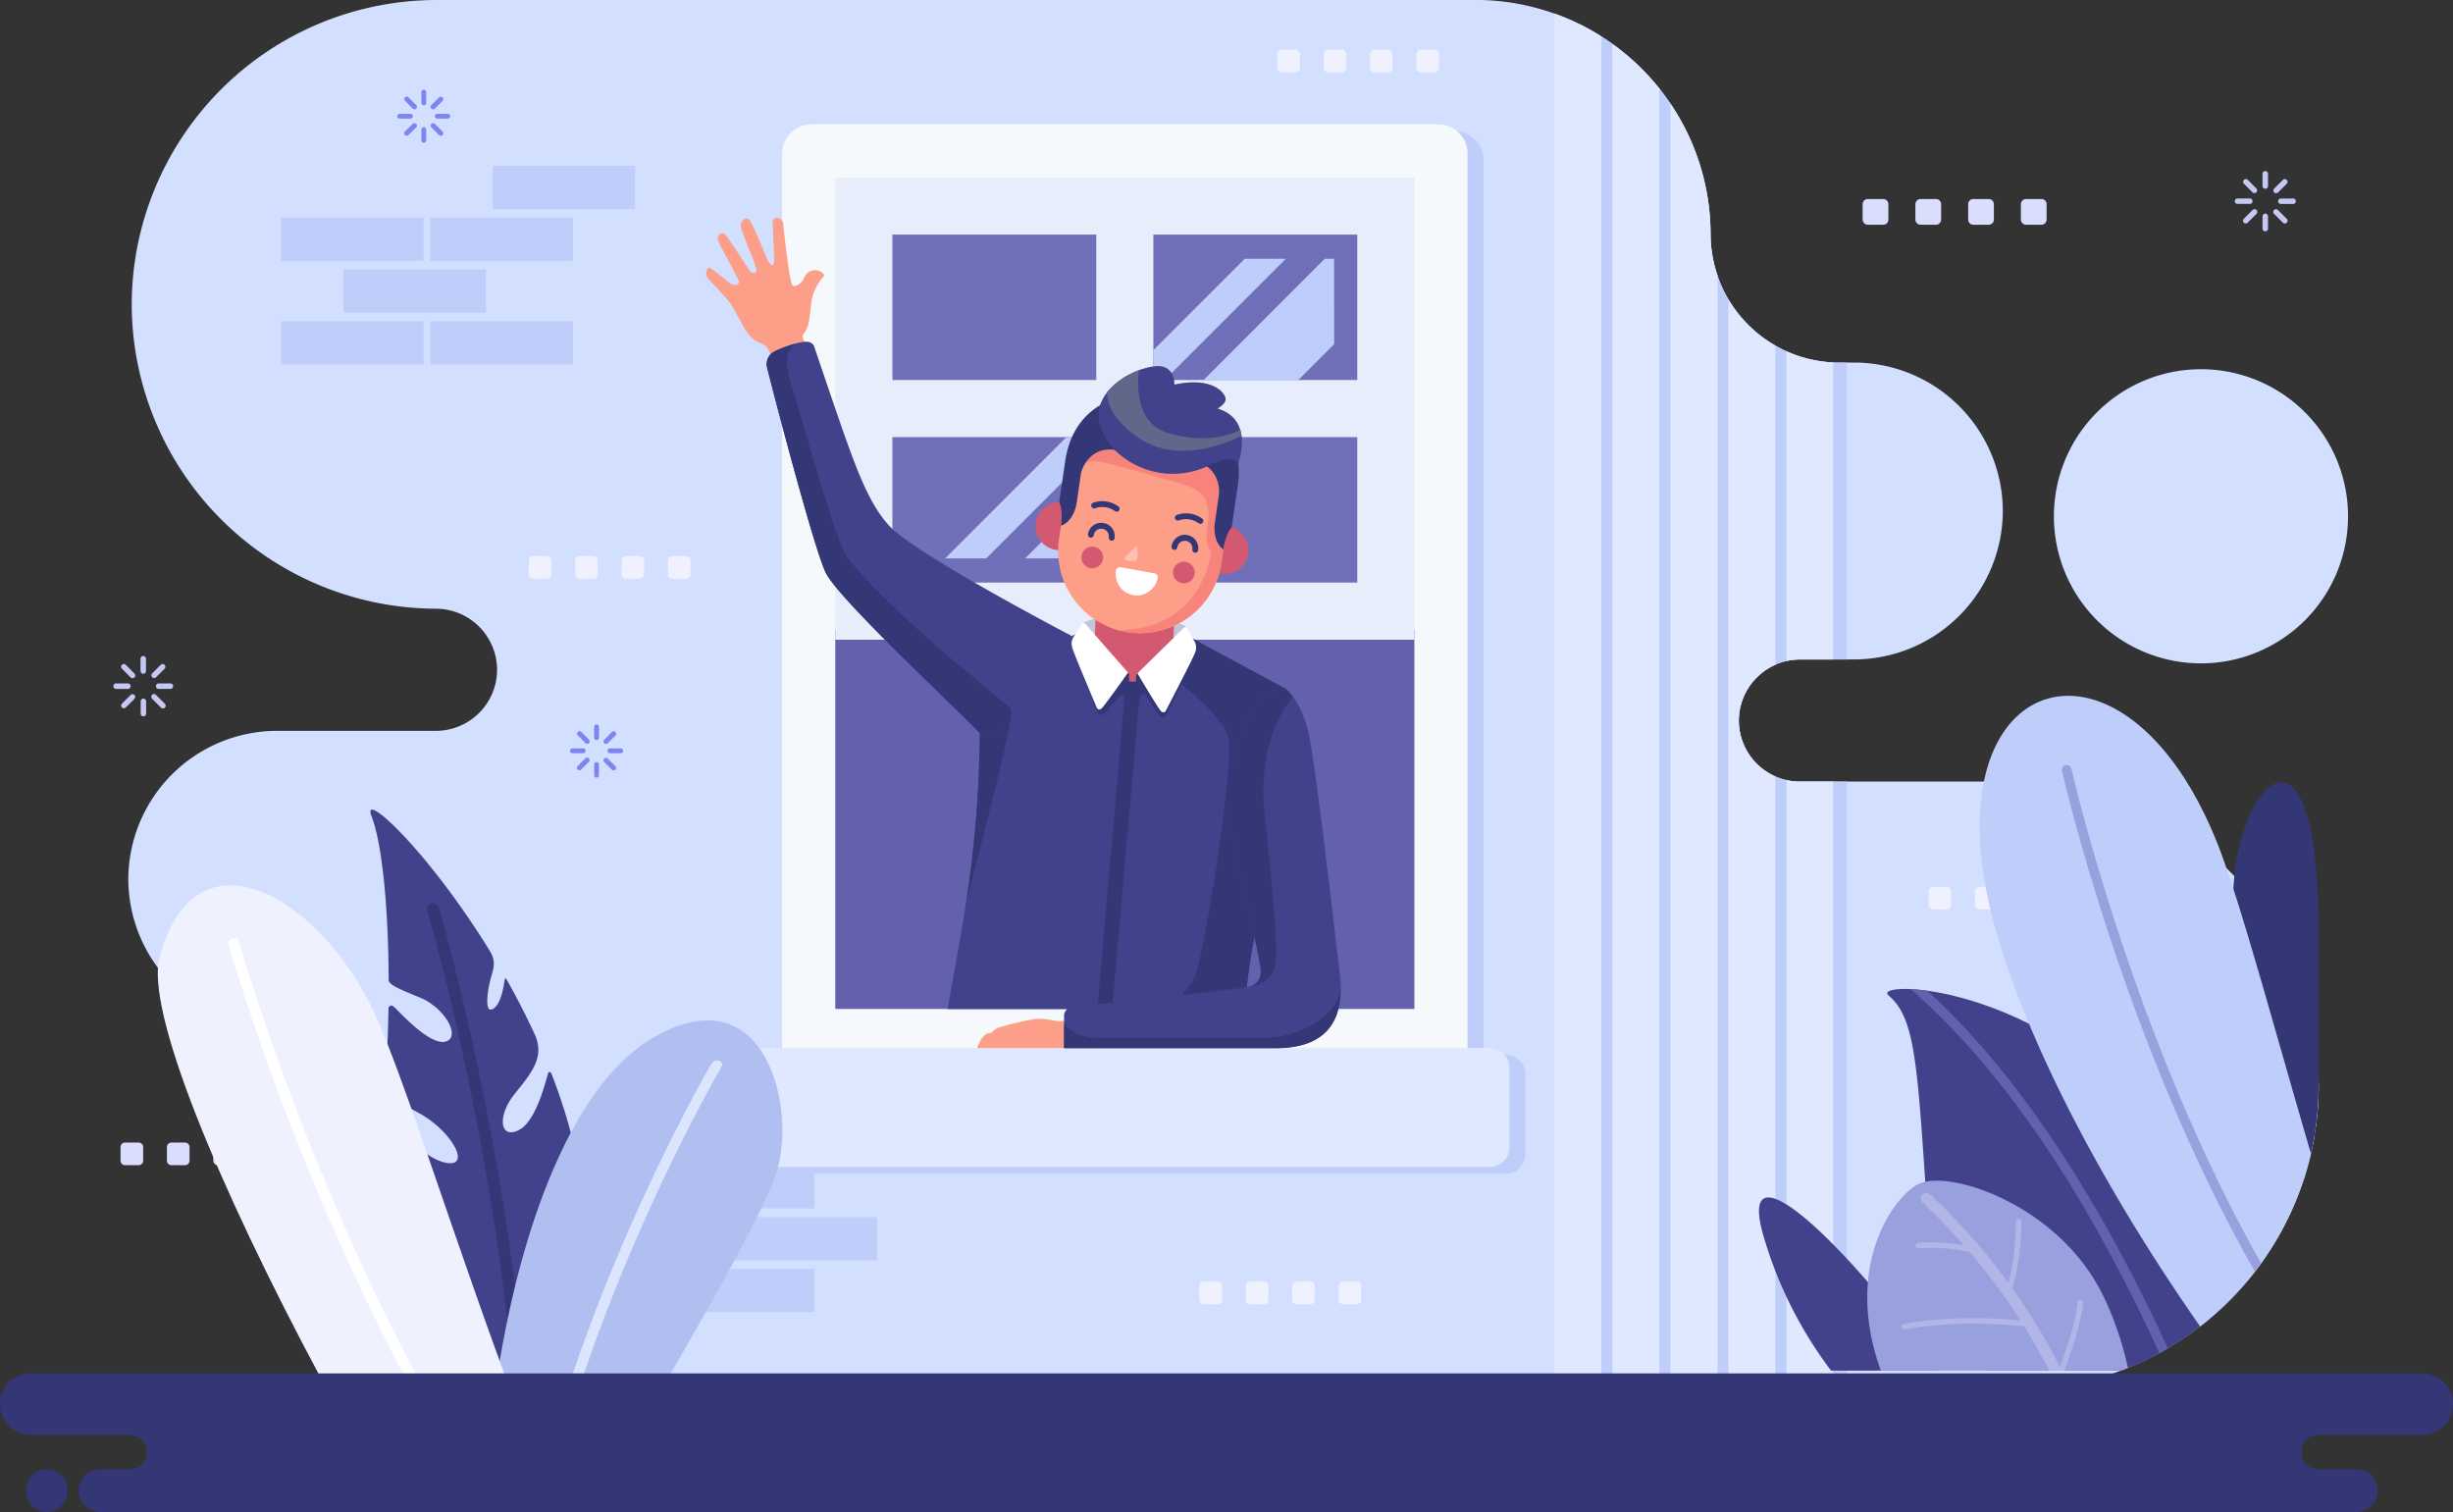 <svg id="e59bd285-b942-475d-9b6a-df778975b95e" data-name="OBJECTS" xmlns="http://www.w3.org/2000/svg" viewBox="0 0 699.32 431.08"><rect x="0" y="0" width="699.32" height="431.08" fill="#333333" stroke="none"/><defs><style>.a0344ac7-238e-4b73-a194-1d4e18011b75{fill:#7d85ef;}.e6264f9f-a9ae-4091-957d-68b8a25e4691{fill:#d2dffe;}.a1568362-e290-450a-86ef-2398b9b60bda,.a96cb164-6426-41cf-af8c-7b1616d32991,.ab1453a2-1a99-4aba-bd79-81242ae4309f,.b159bca0-37c0-4ac3-9272-8d3a37ada27c,.b2a8d5bf-3fd6-433d-a7b3-d79cc2332d17,.b5fae2ea-d8b9-4f0b-94b3-4cf106ae2606,.b652b4b4-ffc4-4171-9b6c-295b597585a4,.bcc7a26a-443a-4c23-8283-7f7f20b4b0f0,.bd8d441b-668a-44d8-9cca-ea06680b4719,.bf00530a-ca3b-4448-ae0d-81846df9ec22,.e3a0fb6d-33ca-4b21-900c-87cd05bc5f7c,.e5f53342-1786-4271-9b73-7c8dfabb5e60,.e6264f9f-a9ae-4091-957d-68b8a25e4691,.e67d5528-3cf2-411d-8bdd-7f447c13acbd,.ea26946c-4e3b-4908-a2e7-98449195643d,.eae469f8-63b5-41f6-a30c-b3e772c0b71a,.efa981aa-6dd7-47de-925b-4c1cc740f773,.f36e4844-69a3-4c17-8a7a-ab3bef0e8c53,.f4fb3c71-c4f7-4063-9cd1-fb91f9d67d6d,.f6f217ec-5bf8-42ce-9317-6a4b3d85bf49,.f6f619fb-a2d7-4dbc-8b3c-e55145219a85{fill-rule:evenodd;}.a96cb164-6426-41cf-af8c-7b1616d32991,.bb843918-edb3-4b01-bd01-4b5c9a445005{fill:#becdf9;}.e67d5528-3cf2-411d-8bdd-7f447c13acbd{fill:#f6f9fb;}.bb63f66b-67a8-4b9a-9862-c87fb884a5fd,.bcc7a26a-443a-4c23-8283-7f7f20b4b0f0{fill:#6360ad;}.b6bc5dc9-f2a3-4cbb-9ca0-86c390aaec7e{fill:#e8edfb;}.ea26946c-4e3b-4908-a2e7-98449195643d{fill:#7070ba;}.b2a8d5bf-3fd6-433d-a7b3-d79cc2332d17{fill:#dfe8fe;}.eae469f8-63b5-41f6-a30c-b3e772c0b71a{fill:#42428c;}.b652b4b4-ffc4-4171-9b6c-295b597585a4{fill:#333775;}.e3a0fb6d-33ca-4b21-900c-87cd05bc5f7c{fill:#c3c5d8;}.f36e4844-69a3-4c17-8a7a-ab3bef0e8c53{fill:#d35970;}.ab1453a2-1a99-4aba-bd79-81242ae4309f{fill:#fff;}.f4fb3c71-c4f7-4063-9cd1-fb91f9d67d6d{fill:#fd9e89;}.e5f53342-1786-4271-9b73-7c8dfabb5e60{fill:#f8837a;}.bf00530a-ca3b-4448-ae0d-81846df9ec22{fill:#606788;}.f6f217ec-5bf8-42ce-9317-6a4b3d85bf49{fill:#fdc0b3;}.a1568362-e290-450a-86ef-2398b9b60bda{fill:#daddfb;}.f6f619fb-a2d7-4dbc-8b3c-e55145219a85{fill:#f0f1fe;}.efa981aa-6dd7-47de-925b-4c1cc740f773{fill:#b0bfef;}.bd8d441b-668a-44d8-9cca-ea06680b4719{fill:#dce4fe;}.b5fae2ea-d8b9-4f0b-94b3-4cf106ae2606{fill:#98a0de;}.b159bca0-37c0-4ac3-9272-8d3a37ada27c{fill:#b1b6e6;}.b90d8d91-f4c2-46de-9cb7-3ac130648c53{fill:#c6c8f4;}</style></defs><path class="a0344ac7-238e-4b73-a194-1d4e18011b75" d="M652,165.23a.78.78,0,0,1,1.56,0v3.5a.78.78,0,0,1-1.56,0Zm-5.29,2.84a.77.77,0,0,1,0-1.1.78.78,0,0,1,1.1,0l2.47,2.48a.78.78,0,0,1-1.1,1.1ZM645,173.83a.78.78,0,1,1,0-1.55h3.5a.78.78,0,1,1,0,1.55Zm2.85,5.3a.77.77,0,0,1-1.1,0,.76.76,0,0,1,0-1.09l2.47-2.48a.77.77,0,0,1,1.1,0,.78.78,0,0,1,0,1.1Zm5.75,1.74a.78.78,0,0,1-1.56,0v-3.49a.78.78,0,1,1,1.56,0Zm5.3-2.83a.77.77,0,0,1-1.1,1.09l-2.47-2.47a.78.78,0,0,1,0-1.1.77.77,0,0,1,1.1,0Zm1.75-5.76a.78.78,0,0,1,0,1.55h-3.51a.78.78,0,0,1,0-1.55ZM657.78,167a.78.78,0,0,1,1.1,1.1l-2.47,2.48a.78.78,0,1,1-1.1-1.1Z" transform="translate(-25.34 -34.46)"/><path class="e6264f9f-a9ae-4091-957d-68b8a25e4691" d="M149.64,34.46a87,87,0,0,0-86.75,86.75h0A87,87,0,0,0,149.64,208h0a17.46,17.46,0,0,1,17.41,17.41h0a17.46,17.46,0,0,1-17.41,17.41h-45.4A42.45,42.45,0,0,0,61.92,285.1h0a42.44,42.44,0,0,0,42.32,42.31A36.72,36.72,0,0,1,140.85,364h0a67,67,0,0,0,66.77,66.78h392a87,87,0,0,0,86.75-86.75h0a87,87,0,0,0-86.75-86.75H538.46a17.47,17.47,0,0,1-17.41-17.41h0a17.47,17.47,0,0,1,17.41-17.41H554a42.45,42.45,0,0,0,42.32-42.32h0a42.44,42.44,0,0,0-42.25-42.32h-4.49a36.71,36.71,0,0,1-36.6-36.6h0a67,67,0,0,0-66.78-66.78Z" transform="translate(-25.34 -34.46)"/><path class="e6264f9f-a9ae-4091-957d-68b8a25e4691" d="M652.8,223.58a41.93,41.93,0,1,0-41.92-41.93,41.93,41.93,0,0,0,41.92,41.93Z" transform="translate(-25.34 -34.46)"/><rect class="bb843918-edb3-4b01-bd01-4b5c9a445005" x="140.45" y="47.28" width="40.62" height="12.31"/><rect class="bb843918-edb3-4b01-bd01-4b5c9a445005" x="80.13" y="62.06" width="40.63" height="12.31"/><rect class="bb843918-edb3-4b01-bd01-4b5c9a445005" x="122.69" y="62.06" width="40.62" height="12.31"/><rect class="bb843918-edb3-4b01-bd01-4b5c9a445005" x="97.9" y="76.82" width="40.62" height="12.31"/><rect class="bb843918-edb3-4b01-bd01-4b5c9a445005" x="80.13" y="91.6" width="40.63" height="12.31"/><rect class="bb843918-edb3-4b01-bd01-4b5c9a445005" x="122.69" y="91.6" width="40.62" height="12.31"/><rect class="bb843918-edb3-4b01-bd01-4b5c9a445005" x="166.8" y="317.44" width="40.63" height="12.3"/><rect class="bb843918-edb3-4b01-bd01-4b5c9a445005" x="209.36" y="317.44" width="40.63" height="12.3"/><rect class="bb843918-edb3-4b01-bd01-4b5c9a445005" x="149.04" y="332.21" width="40.62" height="12.31"/><rect class="bb843918-edb3-4b01-bd01-4b5c9a445005" x="191.59" y="332.21" width="40.62" height="12.31"/><rect class="bb843918-edb3-4b01-bd01-4b5c9a445005" x="209.36" y="346.99" width="40.63" height="12.31"/><rect class="bb843918-edb3-4b01-bd01-4b5c9a445005" x="149.04" y="361.75" width="40.62" height="12.31"/><rect class="bb843918-edb3-4b01-bd01-4b5c9a445005" x="191.59" y="361.75" width="40.62" height="12.31"/><path class="a96cb164-6426-41cf-af8c-7b1616d32991" d="M261.16,71.83H440a8.32,8.32,0,0,1,8.29,8.29V335.18h6.36a5.58,5.58,0,0,1,5.56,5.57v22.78a5.57,5.57,0,0,1-5.56,5.56H246.51a5.58,5.58,0,0,1-5.57-5.56V340.75a5.59,5.59,0,0,1,5.57-5.57h6.36V80.12a8.32,8.32,0,0,1,8.29-8.29Z" transform="translate(-25.34 -34.46)"/><path class="e67d5528-3cf2-411d-8bdd-7f447c13acbd" d="M256.6,69.91H435.42a8.31,8.31,0,0,1,8.29,8.28v259a8.31,8.31,0,0,1-8.29,8.29H256.6a8.31,8.31,0,0,1-8.29-8.29v-259a8.31,8.31,0,0,1,8.29-8.28Z" transform="translate(-25.34 -34.46)"/><rect class="bb63f66b-67a8-4b9a-9862-c87fb884a5fd" x="238.13" y="179.57" width="165.09" height="108.08"/><rect class="b6bc5dc9-f2a3-4cbb-9ca0-86c390aaec7e" x="238.13" y="50.6" width="165.09" height="131.78"/><path class="ea26946c-4e3b-4908-a2e7-98449195643d" d="M279.75,101.34V142.8h58.12V101.34Zm0,57.74v41.47h58.12V159.08Zm74.4,41.47h58.13V159.08H354.15Zm58.13-57.75V101.34H354.15V142.8Z" transform="translate(-25.34 -34.46)"/><path class="a96cb164-6426-41cf-af8c-7b1616d32991" d="M405.69,132.59,395.48,142.8h-27L403,108.24h2.68ZM380.2,108.24h11.71L357.35,142.8h-3.2v-8.51Zm-42.33,85.4H317.61l20.26-20.26Zm-31.36,0h-11.7l34.55-34.56h8.51v3.2Zm72.69-34.56-25.05,25v-25Z" transform="translate(-25.34 -34.46)"/><path class="b2a8d5bf-3fd6-433d-a7b3-d79cc2332d17" d="M242,333.26H450.08a5.58,5.58,0,0,1,5.56,5.56V361.6a5.59,5.59,0,0,1-5.56,5.57H242a5.58,5.58,0,0,1-5.56-5.57V338.82a5.57,5.57,0,0,1,5.56-5.56Z" transform="translate(-25.34 -34.46)"/><path class="eae469f8-63b5-41f6-a30c-b3e772c0b71a" d="M351.7,227.68l-2.16.23-1.33,0-1.32-.05-2.13-.4L332.6,215l-28,12.31c.86,43.93-3.74,64.54-9.13,94.83h84.92c.11-13.05,5.37-32.37,6.47-42.85l4.79-48.56-26.9-14.47Z" transform="translate(-25.34 -34.46)"/><path class="b652b4b4-ffc4-4171-9b6c-295b597585a4" d="M356.84,322.11h15.33A50,50,0,0,1,380.8,316c1.21-12.41,5.17-27.77,6.11-36.71l.14-1.38c-.34-3.35-.72-7-1.13-10.86-1.55-14.41,1.8-24,5.13-29.72l.65-6.6-26.9-14.47-4.24,3.71-1.46,6.94s14.54,11.22,16.31,17.36-4.39,48.36-8.77,66.59c-1.07,4.46-4.8,8.19-9.8,11.28Z" transform="translate(-25.34 -34.46)"/><path class="b652b4b4-ffc4-4171-9b6c-295b597585a4" d="M304.68,229.05c.44,27-1.21,45.1-3.82,62.3h0s14.26-53.36,12.68-54.82c-1.23-1.14-2.77-2.42-8.86-7.48Z" transform="translate(-25.34 -34.46)"/><path class="e3a0fb6d-33ca-4b21-900c-87cd05bc5f7c" d="M363.58,213.12A35.38,35.38,0,0,0,334.06,212l1.54,4.67,26.08,1Z" transform="translate(-25.34 -34.46)"/><path class="b652b4b4-ffc4-4171-9b6c-295b597585a4" d="M351.7,227.68l-2.16.23-2.65-.1-2.13-.4-8.17-8.36-1.28.34-2.86,3.48s5.63,14.57,6,15.07,1,.77,2-.32,4-4.68,4-4.68.89-.85,1.25.17,4.83-1.57,4.83-1.57l.28,1s.69-.78,1.31.29,3.67,5.71,3.89,5.92,1.18.93,1.92-.46,8.69-17.49,10.08-20.33l-3.17-1.71Z" transform="translate(-25.34 -34.46)"/><path class="b652b4b4-ffc4-4171-9b6c-295b597585a4" d="M351.7,227.68l-2.16.23-2.65-.1-2.13-.4-.81-.83-1.91,3s3.94,1.45,3.79,4.94l-7.68,87.58h4.24l7.68-87.41c.3-3.48,4.17-4.63,4.17-4.63l-1.67-3.15Z" transform="translate(-25.34 -34.46)"/><path class="f36e4844-69a3-4c17-8a7a-ab3bef0e8c53" d="M349.65,191.59h0a11.25,11.25,0,0,1,10.75,11.64l-.58,14.82a11.25,11.25,0,0,1-11.64,10.75h0a11.24,11.24,0,0,1-10.76-11.64l.58-14.81a11.26,11.26,0,0,1,11.65-10.76Z" transform="translate(-25.34 -34.46)"/><path class="b652b4b4-ffc4-4171-9b6c-295b597585a4" d="M345.66,226.41l1.29-.16a1.28,1.28,0,0,1,.27.75c0,.46,0,1.82,0,1.82-.48.15-3,.57-2.92.21,0-.09,1.37-2.62,1.37-2.62Z" transform="translate(-25.34 -34.46)"/><path class="b652b4b4-ffc4-4171-9b6c-295b597585a4" d="M350.88,226.62l-1.27-.26a1.25,1.25,0,0,0-.32.72c-.06.46-.14,1.82-.14,1.82.46.38,3,.8,2.9.44,0-.09-1.17-2.72-1.17-2.72Z" transform="translate(-25.34 -34.46)"/><path class="ab1453a2-1a99-4aba-bd79-81242ae4309f" d="M363.58,213.12c.15.13,1.62,3,2.39,4.34a3.61,3.61,0,0,1,.09,3c-.62,1.83-8.42,16.73-8.42,16.73s-.55.79-1.34,0-6.69-10.76-6.69-10.76L362,214.27c.59-.68,1.45-1.29,1.58-1.15Z" transform="translate(-25.34 -34.46)"/><path class="ab1453a2-1a99-4aba-bd79-81242ae4309f" d="M334.06,212c-.1,0-1.85,2.84-2.73,4.15A3.61,3.61,0,0,0,331,219c.48,1.88,7.08,17.35,7.08,17.35s.48.82,1.33.06,7.52-10.2,7.52-10.2l-11.4-13c-.76-1-1.4-1.33-1.49-1.28Z" transform="translate(-25.34 -34.46)"/><path class="f36e4844-69a3-4c17-8a7a-ab3bef0e8c53" d="M327.5,177.62H327a6.85,6.85,0,1,0,5.45,2.19c-.12,2-.79,4.44-3.38,4.32l.64-3.89a2.34,2.34,0,0,0-2.19-2.62Z" transform="translate(-25.34 -34.46)"/><path class="f36e4844-69a3-4c17-8a7a-ab3bef0e8c53" d="M376.31,184.7l.48.16h0a6.84,6.84,0,1,1-5.85.54c-.46,2-.5,4.49,2,5.11l.5-3.92a2.34,2.34,0,0,1,2.85-1.89Z" transform="translate(-25.34 -34.46)"/><path class="f4fb3c71-c4f7-4063-9cd1-fb91f9d67d6d" d="M356.81,147.38h0a23.45,23.45,0,0,0-26.51,19.79l-3.06,21.06A23.45,23.45,0,0,0,347,214.74h0A23.46,23.46,0,0,0,373.54,195l3.06-21a23.48,23.48,0,0,0-19.79-26.52Z" transform="translate(-25.34 -34.46)"/><path class="e5f53342-1786-4271-9b73-7c8dfabb5e60" d="M343.76,214a23.46,23.46,0,0,0,3.27.71h0A23.46,23.46,0,0,0,373.54,195l3.06-21a23.08,23.08,0,0,0-1.05-11c-9.35-2.78-17.32-5-17.32-5s-29.5,0-26.34,8.12l.83,1.36s2.55-2.32,7-1.23,19.5,5,24.45,6.83,6.27,5.53,5.53,10.53-.23,7,1,7.79c0,0-1.91,22.72-27,22.72Z" transform="translate(-25.34 -34.46)"/><path class="ab1453a2-1a99-4aba-bd79-81242ae4309f" d="M343.51,197a6.05,6.05,0,1,0,11.9,2.21h0a1.06,1.06,0,0,0-.84-1.22l-9.83-1.83a1.06,1.06,0,0,0-1.22.84Z" transform="translate(-25.34 -34.46)"/><path class="ab1453a2-1a99-4aba-bd79-81242ae4309f" d="M344.86,202.07a6.09,6.09,0,0,0,6.81,1.7,3.74,3.74,0,0,0-3-2.83,3.83,3.83,0,0,0-3.82,1.13Z" transform="translate(-25.34 -34.46)"/><path class="ab1453a2-1a99-4aba-bd79-81242ae4309f" d="M354.7,198.05l-9.24-1.72a2.13,2.13,0,0,0,.59,2.47c.78.42,7.5,1.5,8.08,1a3.58,3.58,0,0,0,.57-1.8Z" transform="translate(-25.34 -34.46)"/><path class="f36e4844-69a3-4c17-8a7a-ab3bef0e8c53" d="M363.35,194.64a3.08,3.08,0,1,0,2.53,3.54,3.09,3.09,0,0,0-2.53-3.54Z" transform="translate(-25.34 -34.46)"/><path class="f36e4844-69a3-4c17-8a7a-ab3bef0e8c53" d="M337.23,190.34a3.08,3.08,0,1,0,2.53,3.54,3.06,3.06,0,0,0-2.53-3.54Z" transform="translate(-25.34 -34.46)"/><path class="b652b4b4-ffc4-4171-9b6c-295b597585a4" d="M341.42,187.66a2.24,2.24,0,0,0-.41-1.61,2.16,2.16,0,0,0-3-.44,2.1,2.1,0,0,0-.85,1.43.82.82,0,0,1-.94.69.84.84,0,0,1-.71-.94,3.83,3.83,0,0,1,4.34-3.24,3.76,3.76,0,0,1,2.52,1.5,3.86,3.86,0,0,1,.73,2.84.85.85,0,0,1-.95.71.83.83,0,0,1-.7-.94Zm23.85,3.46a2.18,2.18,0,0,0-1.83-2.46,2.2,2.2,0,0,0-1.61.41,2.17,2.17,0,0,0-.84,1.43.85.85,0,0,1-.94.71.83.83,0,0,1-.71-1,3.83,3.83,0,1,1,7.58,1.11.83.83,0,0,1-1.65-.24Zm1.82-7.46a6.1,6.1,0,0,0-5.65-.85.84.84,0,0,1-1.09-.45.82.82,0,0,1,.45-1.08,7.77,7.77,0,0,1,7.23,1,.83.83,0,0,1,.2,1.16.81.81,0,0,1-1.14.21Zm-29.57-4.29a.83.83,0,0,1-.52-1.58,7.76,7.76,0,0,1,7.22,1.08.83.83,0,0,1-1.05,1.29,6.06,6.06,0,0,0-5.65-.79Z" transform="translate(-25.34 -34.46)"/><path class="b652b4b4-ffc4-4171-9b6c-295b597585a4" d="M327.8,184.34s3.66-.91,4.53-6.83S333,173,333.42,170s3.38-8.19,9.65-7.28l11.28,1.64L365.64,166c6.25.91,7.62,6.63,7.17,9.72s-.24,1.62-1.09,7.55,2.39,7.83,2.39,7.83c.68-4.69,2.38-6.33,2.38-6.33s.91-6.29,1.71-11.78.33-13.09-6.15-19.21a27.92,27.92,0,0,0-31.66-4.59c-7.95,4-10.56,11.17-11.36,16.66s-1.72,11.78-1.72,11.78,1.17,2,.49,6.75Z" transform="translate(-25.34 -34.46)"/><path class="eae469f8-63b5-41f6-a30c-b3e772c0b71a" d="M343.07,162.68a23.64,23.64,0,0,0,26.4,4.75s6.78-4,8.89-.94c0,0,4.73-12.38-5.91-15.57,0,0,2.45-1.23,2.3-2.82s-3.65-6.36-14.62-4c0,0,.37-3.94-3.15-5.08s-15.25,2.84-18,10.9c0,0-2.28,5.92,4.13,12.73Z" transform="translate(-25.34 -34.46)"/><path class="bf00530a-ca3b-4448-ae0d-81846df9ec22" d="M379.29,158.71a10,10,0,0,0-.37-1.71c-3.06,1.6-9.64,3.81-19.86,1.14-9-2.34-9.77-11.43-9-18.13a21.18,21.18,0,0,0-9.1,6.28c0,3.29,1.7,8.06,9.14,13.09,10.53,7.1,23.85,1.94,29.17-.67Z" transform="translate(-25.34 -34.46)"/><path class="f4fb3c71-c4f7-4063-9cd1-fb91f9d67d6d" d="M243,130.88l0,1.8a3.13,3.13,0,0,1,1.54,1.77,21.13,21.13,0,0,1,1,2.53l9.39-3.41,0-.73-.75-2.24a.68.68,0,0,1,0-.67l-4.76-2.1Z" transform="translate(-25.34 -34.46)"/><path class="eae469f8-63b5-41f6-a30c-b3e772c0b71a" d="M330.83,215.75s-44.94-23.49-52.06-31.47-10.46-19.14-21.33-51.07c0,0-.39-1.48-2.7-1.32s-8.79,2.43-9.67,3.52a4.11,4.11,0,0,0-1.07,3.71c.32,1.51,13.14,51.22,16.77,58.65s36.54,38,43.38,45.16,26.68-27.18,26.68-27.18Z" transform="translate(-25.34 -34.46)"/><path class="b652b4b4-ffc4-4171-9b6c-295b597585a4" d="M252.85,132.22c-2.87.71-7.08,2.33-7.78,3.19a4.11,4.11,0,0,0-1.07,3.71c.32,1.51,13.14,51.22,16.77,58.65s36.54,38,43.38,45.16c2.14,2.23,5.54.4,9.22-3.15.31-1.88.39-3.05.17-3.25-1.58-1.46-3.68-3.16-15.24-12.8s-29.54-26.2-32.51-32.33-12.19-38.56-15.16-48.28c-2.87-9.35,1.85-10.8,2.22-10.9Z" transform="translate(-25.34 -34.46)"/><path class="f4fb3c71-c4f7-4063-9cd1-fb91f9d67d6d" d="M256.72,120.18a14,14,0,0,1,3.39-6.82c1-1.1-4-4.15-5.93,1.14,0,0-1.77,2-2.79,1.41s-2.61-16-2.79-17.74a1.78,1.78,0,0,0-2.67-1.33c-.52.48-.23,2.92-.08,6s.28,6.64,0,7-1,.32-1.72-1.36-4.53-11.1-5.37-11.56-2.38.4-2.24,2,4.32,10.94,4.47,12.3-1.2,1.31-1.81.56-6.56-10.24-7.34-10.7-2.31.47-1.74,2.06S236,114.05,236,114.84s-1.07,1.39-2.8.16-5-4.17-5.69-4.2-1.48,2,.06,3.52,5.24,5.6,5.71,6.27c2.48,3.51,3.76,7.39,6.09,9.87a8.07,8.07,0,0,0,3.15,2,11.83,11.83,0,0,0,9.34-.61c4.85-2.63,4-6.85,4.89-11.69Z" transform="translate(-25.34 -34.46)"/><path class="f4fb3c71-c4f7-4063-9cd1-fb91f9d67d6d" d="M331.67,330.72l-3,2.54H303.9s1-3.07,2.59-4a3.7,3.7,0,0,1,1.46-.31,5.2,5.2,0,0,1,1.92-1.48,85.05,85.05,0,0,1,10-2.41c3-.53,6,.52,7.41.52a34.16,34.16,0,0,0,3.68-.31Z" transform="translate(-25.34 -34.46)"/><path class="eae469f8-63b5-41f6-a30c-b3e772c0b71a" d="M391.7,230.7s4.56,3.22,6.74,13,7.72,59.15,8.77,67.73.7,21.88-18.22,21.88H328.7v-8.82a2.79,2.79,0,0,1,3-3.11c1.53,0,47.58-5,49.77-5.61s3.24-1.84,3.33-4.47-7.45-33-9-44.42,5.08-36.45,15.91-36.13Z" transform="translate(-25.34 -34.46)"/><path class="b652b4b4-ffc4-4171-9b6c-295b597585a4" d="M407.54,315.61c.18,8.13-2.54,17.65-18.55,17.65H328.7v-6.93c1.47,1.85,4.44,4,10.24,4h47.5c7.27,0,20.83-5.26,21.1-14.68Z" transform="translate(-25.34 -34.46)"/><path class="b652b4b4-ffc4-4171-9b6c-295b597585a4" d="M375.79,266.83c1.07,7.69,4.86,24.09,7.17,34.71a93.46,93.46,0,0,1,1.86,9.71c-.08,2.42-1,3.65-2.82,4.31,4.57-.76,6.11-2.89,6.89-5.78.68-2.46.08-12.79-1.84-31.9q-.51-5-1.13-10.86c-1.55-14.41,1.8-24,5.13-29.72a31.28,31.28,0,0,1,2.89-4.19,11.57,11.57,0,0,0-2.24-2.41c-10.83-.32-17.48,24.74-15.91,36.13Z" transform="translate(-25.34 -34.46)"/><path class="f6f217ec-5bf8-42ce-9317-6a4b3d85bf49" d="M346.19,193.15s2.06-2.14,2.72-2.72.79.09.72.95.14,2.5-.32,2.88-2.74,0-3.22-.19.1-.92.1-.92Z" transform="translate(-25.34 -34.46)"/><path class="a0344ac7-238e-4b73-a194-1d4e18011b75" d="M194.73,241.62a.69.69,0,0,1,1.37,0v3.08a.69.69,0,1,1-1.37,0Zm-4.66,2.5a.68.68,0,0,1,1-1l2.17,2.17a.68.68,0,0,1,0,1,.7.7,0,0,1-1,0Zm-1.54,5.07a.69.69,0,0,1,0-1.38h3.08a.69.69,0,0,1,0,1.38Zm2.51,4.66a.68.68,0,0,1-1,0,.67.67,0,0,1,0-1l2.17-2.19a.7.7,0,0,1,1,0,.68.68,0,0,1,0,1Zm5.06,1.53a.69.69,0,1,1-1.37,0V252.3a.69.69,0,0,1,1.37,0Zm4.67-2.49a.68.68,0,1,1-1,1l-2.18-2.18a.68.68,0,0,1,1-1Zm1.52-5.08a.69.69,0,0,1,0,1.38h-3.08a.69.69,0,0,1,0-1.38Zm-2.49-4.65a.66.66,0,0,1,1,0,.69.69,0,0,1,0,1l-2.19,2.18a.68.68,0,0,1-1-1Z" transform="translate(-25.34 -34.46)"/><path class="a1568362-e290-450a-86ef-2398b9b60bda" d="M61,360.2h3.87a1.3,1.3,0,0,1,1.29,1.28v3.88a1.3,1.3,0,0,1-1.29,1.29H61a1.29,1.29,0,0,1-1.29-1.29v-3.88A1.28,1.28,0,0,1,61,360.2Z" transform="translate(-25.34 -34.46)"/><path class="a1568362-e290-450a-86ef-2398b9b60bda" d="M74.21,360.2h3.88a1.29,1.29,0,0,1,1.29,1.28v3.88a1.29,1.29,0,0,1-1.29,1.29H74.21a1.3,1.3,0,0,1-1.29-1.29v-3.88a1.3,1.3,0,0,1,1.29-1.28Z" transform="translate(-25.34 -34.46)"/><path class="a1568362-e290-450a-86ef-2398b9b60bda" d="M87.44,360.2h3.87a1.29,1.29,0,0,1,1.29,1.28v3.88a1.29,1.29,0,0,1-1.29,1.29H87.44a1.29,1.29,0,0,1-1.29-1.29v-3.88a1.29,1.29,0,0,1,1.29-1.28Z" transform="translate(-25.34 -34.46)"/><path class="a1568362-e290-450a-86ef-2398b9b60bda" d="M100.67,360.2h3.87a1.29,1.29,0,0,1,1.29,1.28v3.88a1.29,1.29,0,0,1-1.29,1.29h-3.87a1.29,1.29,0,0,1-1.29-1.29v-3.88a1.28,1.28,0,0,1,1.29-1.28Z" transform="translate(-25.34 -34.46)"/><path class="a0344ac7-238e-4b73-a194-1d4e18011b75" d="M145.48,60.71a.68.68,0,0,1,1.36,0v3.07a.68.68,0,1,1-1.36,0Zm-4.67,2.5a.68.68,0,0,1,0-1,.7.7,0,0,1,1,0L144,64.42a.68.68,0,1,1-1,1Zm-1.53,5.06a.68.68,0,1,1,0-1.36h3.08a.68.68,0,0,1,0,1.36Zm2.5,4.67a.69.69,0,0,1-1-1L143,69.79a.68.68,0,0,1,1,1Zm5.06,1.53a.68.68,0,0,1-1.36,0V71.39a.68.68,0,0,1,1.36,0Zm4.67-2.5a.7.7,0,0,1,0,1,.68.68,0,0,1-1,0l-2.17-2.18a.67.67,0,0,1,0-1,.7.7,0,0,1,1,0ZM153,66.91a.68.68,0,1,1,0,1.36H150a.68.68,0,1,1,0-1.36Zm-2.5-4.67a.69.69,0,0,1,1,1l-2.17,2.17a.68.68,0,0,1-1,0,.65.65,0,0,1,0-1Z" transform="translate(-25.34 -34.46)"/><path class="f6f619fb-a2d7-4dbc-8b3c-e55145219a85" d="M177.36,193h3.88a1.31,1.31,0,0,1,1.29,1.29v3.88a1.3,1.3,0,0,1-1.29,1.29h-3.88a1.3,1.3,0,0,1-1.29-1.29v-3.88a1.31,1.31,0,0,1,1.29-1.29Z" transform="translate(-25.34 -34.46)"/><path class="f6f619fb-a2d7-4dbc-8b3c-e55145219a85" d="M190.59,193h3.87a1.29,1.29,0,0,1,1.29,1.29v3.88a1.29,1.29,0,0,1-1.29,1.29h-3.87a1.29,1.29,0,0,1-1.29-1.29v-3.88a1.3,1.3,0,0,1,1.29-1.29Z" transform="translate(-25.34 -34.46)"/><path class="f6f619fb-a2d7-4dbc-8b3c-e55145219a85" d="M203.82,193h3.87a1.3,1.3,0,0,1,1.29,1.29v3.88a1.29,1.29,0,0,1-1.29,1.29h-3.87a1.29,1.29,0,0,1-1.29-1.29v-3.88a1.3,1.3,0,0,1,1.29-1.29Z" transform="translate(-25.34 -34.46)"/><path class="f6f619fb-a2d7-4dbc-8b3c-e55145219a85" d="M217.05,193h3.87a1.31,1.31,0,0,1,1.29,1.29v3.88a1.3,1.3,0,0,1-1.29,1.29h-3.87a1.29,1.29,0,0,1-1.29-1.29v-3.88a1.29,1.29,0,0,1,1.29-1.29Z" transform="translate(-25.34 -34.46)"/><path class="a96cb164-6426-41cf-af8c-7b1616d32991" d="M551.86,137.84v84.64h-13.4a17.47,17.47,0,0,0-17.41,17.41h0a17.47,17.47,0,0,0,17.41,17.41h13.4V430.8H475.19V41.11A67,67,0,0,1,513,101.24h0a36.71,36.71,0,0,0,36.6,36.6Z" transform="translate(-25.34 -34.46)"/><path class="b2a8d5bf-3fd6-433d-a7b3-d79cc2332d17" d="M481.87,44.86V430.8H468.49V38.31a65.63,65.63,0,0,1,13.38,6.55Z" transform="translate(-25.34 -34.46)"/><path class="b2a8d5bf-3fd6-433d-a7b3-d79cc2332d17" d="M498.41,59.72V430.8H485V47a67.9,67.9,0,0,1,13.39,12.73Z" transform="translate(-25.34 -34.46)"/><path class="b2a8d5bf-3fd6-433d-a7b3-d79cc2332d17" d="M515,113V430.8H501.56V64A66.36,66.36,0,0,1,513,101.24h0A36.21,36.21,0,0,0,515,113Z" transform="translate(-25.34 -34.46)"/><path class="b2a8d5bf-3fd6-433d-a7b3-d79cc2332d17" d="M531.48,133v91a17.46,17.46,0,0,0-10.43,15.93h0a17.46,17.46,0,0,0,10.43,15.93v175H518.09v-311A37,37,0,0,0,531.48,133Z" transform="translate(-25.34 -34.46)"/><path class="b2a8d5bf-3fd6-433d-a7b3-d79cc2332d17" d="M548,137.81v84.67h-9.56a17.29,17.29,0,0,0-3.83.43V134.62A36.39,36.39,0,0,0,548,137.81Zm0,119.49V430.8H534.63V256.87a17.29,17.29,0,0,0,3.83.43Z" transform="translate(-25.34 -34.46)"/><path class="f6f619fb-a2d7-4dbc-8b3c-e55145219a85" d="M368.55,399.82h3.88a1.29,1.29,0,0,1,1.29,1.29V405a1.29,1.29,0,0,1-1.29,1.29h-3.88a1.29,1.29,0,0,1-1.29-1.29v-3.86a1.29,1.29,0,0,1,1.29-1.29Z" transform="translate(-25.34 -34.46)"/><path class="f6f619fb-a2d7-4dbc-8b3c-e55145219a85" d="M381.79,399.82h3.86a1.28,1.28,0,0,1,1.29,1.29V405a1.28,1.28,0,0,1-1.29,1.29h-3.86A1.28,1.28,0,0,1,380.5,405v-3.86a1.28,1.28,0,0,1,1.29-1.29Z" transform="translate(-25.34 -34.46)"/><path class="f6f619fb-a2d7-4dbc-8b3c-e55145219a85" d="M395,399.82h3.88a1.29,1.29,0,0,1,1.29,1.29V405a1.29,1.29,0,0,1-1.29,1.29H395a1.29,1.29,0,0,1-1.29-1.29v-3.86a1.29,1.29,0,0,1,1.29-1.29Z" transform="translate(-25.34 -34.46)"/><path class="f6f619fb-a2d7-4dbc-8b3c-e55145219a85" d="M408.24,399.82h3.87a1.29,1.29,0,0,1,1.29,1.29V405a1.29,1.29,0,0,1-1.29,1.29h-3.87A1.29,1.29,0,0,1,407,405v-3.86a1.29,1.29,0,0,1,1.29-1.29Z" transform="translate(-25.34 -34.46)"/><path class="f6f619fb-a2d7-4dbc-8b3c-e55145219a85" d="M390.74,48.64h3.88a1.29,1.29,0,0,1,1.29,1.29V53.8a1.29,1.29,0,0,1-1.29,1.29h-3.88a1.29,1.29,0,0,1-1.28-1.29V49.93a1.29,1.29,0,0,1,1.28-1.29Z" transform="translate(-25.34 -34.46)"/><path class="f6f619fb-a2d7-4dbc-8b3c-e55145219a85" d="M404,48.64h3.86a1.29,1.29,0,0,1,1.29,1.29V53.8a1.29,1.29,0,0,1-1.29,1.29H404a1.29,1.29,0,0,1-1.29-1.29V49.93A1.29,1.29,0,0,1,404,48.64Z" transform="translate(-25.34 -34.46)"/><path class="f6f619fb-a2d7-4dbc-8b3c-e55145219a85" d="M417.2,48.64h3.87a1.3,1.3,0,0,1,1.3,1.29V53.8a1.3,1.3,0,0,1-1.3,1.29H417.2a1.3,1.3,0,0,1-1.29-1.29V49.93a1.3,1.3,0,0,1,1.29-1.29Z" transform="translate(-25.34 -34.46)"/><path class="f6f619fb-a2d7-4dbc-8b3c-e55145219a85" d="M430.42,48.64h3.88a1.29,1.29,0,0,1,1.29,1.29V53.8a1.29,1.29,0,0,1-1.29,1.29h-3.88a1.3,1.3,0,0,1-1.29-1.29V49.93a1.3,1.3,0,0,1,1.29-1.29Z" transform="translate(-25.34 -34.46)"/><path class="f6f619fb-a2d7-4dbc-8b3c-e55145219a85" d="M576.44,287.27h3.87a1.29,1.29,0,0,1,1.29,1.29v3.86a1.29,1.29,0,0,1-1.29,1.29h-3.87a1.29,1.29,0,0,1-1.29-1.29v-3.86a1.29,1.29,0,0,1,1.29-1.29Z" transform="translate(-25.34 -34.46)"/><path class="f6f619fb-a2d7-4dbc-8b3c-e55145219a85" d="M589.66,287.27h3.88a1.29,1.29,0,0,1,1.29,1.29v3.86a1.29,1.29,0,0,1-1.29,1.29h-3.88a1.29,1.29,0,0,1-1.28-1.29v-3.86a1.28,1.28,0,0,1,1.28-1.29Z" transform="translate(-25.34 -34.46)"/><path class="f6f619fb-a2d7-4dbc-8b3c-e55145219a85" d="M602.89,287.27h3.88a1.28,1.28,0,0,1,1.28,1.29v3.86a1.29,1.29,0,0,1-1.28,1.29h-3.88a1.29,1.29,0,0,1-1.29-1.29v-3.86a1.29,1.29,0,0,1,1.29-1.29Z" transform="translate(-25.34 -34.46)"/><path class="f6f619fb-a2d7-4dbc-8b3c-e55145219a85" d="M616.12,287.27H620a1.29,1.29,0,0,1,1.29,1.29v3.86a1.29,1.29,0,0,1-1.29,1.29h-3.87a1.29,1.29,0,0,1-1.29-1.29v-3.86a1.29,1.29,0,0,1,1.29-1.29Z" transform="translate(-25.34 -34.46)"/><path class="eae469f8-63b5-41f6-a30c-b3e772c0b71a" d="M125.38,420.77a128.8,128.8,0,0,1,3-27l.06-.23c.1-.41.42-1.2,1.25-1,1.11.3,10.2,5.41,18.7,14.06s8.36-4.36,1-9.48-14.91-7.27-17.16-9.23a4.77,4.77,0,0,1-1.87-4.19h0c1.76-9.92,3.08-20.07,4-30.07h0s.42-2.19,2.5.37,10.11,11.48,16.37,12.06.53-9.33-8.31-14.19-9.92-5.9-9.83-7.09h0c.56-7.88.89-15.59,1-22.93h0s.36-1.32,1.53-.36,10,11,14.64,9.94.13-9.63-7.34-12.63-8.77-3.91-8.78-5h0c-.08-21.73-2-39.24-4.89-46.68-3-7.76,16.08,9.79,33.72,38.42,1.51,2.6,1.41,4.1.43,7.26-1,3.39-2.21,11,.55,9.25s3.15-8.49,3.37-8.61a.25.25,0,0,1,.34.06c2.89,5.12,5.67,10.51,8.25,16.11,2.65,6.29-.9,10.58-5.84,16.71-5.12,6.37-4.2,13.12,1.24,10.28s8-16.05,8.43-16.41.71.16.76.25a153.87,153.87,0,0,1,8.21,28.78c.36,4.9-3.63,8.95-7.82,15.57s-1,10.69,2.36,9.78,5.57-9.05,6.29-9.57.88-.08.91,0a92.84,92.84,0,0,1-3.09,28.39,188.37,188.37,0,0,1-7.07,21.13H139.11Z" transform="translate(-25.34 -34.46)"/><path class="b652b4b4-ffc4-4171-9b6c-295b597585a4" d="M175.57,434.5c-5.66-75.61-25.09-141.11-25.18-141.44a1.71,1.71,0,0,0-3.28.95c.1.33,19.42,65.44,25.08,140.49Z" transform="translate(-25.34 -34.46)"/><path class="efa981aa-6dd7-47de-925b-4c1cc740f773" d="M211.19,330.52c32.76-19.4,41.8,21,35.17,39.26C241.43,383.31,224,413,211.69,434.5H166c5.93-45.25,21.09-89.7,45.19-104Z" transform="translate(-25.34 -34.46)"/><path class="bd8d441b-668a-44d8-9cca-ea06680b4719" d="M185.9,434.5c16.67-52.9,42.19-96.67,42.32-96.9a1.88,1.88,0,0,1,2.11-.73,1.12,1.12,0,0,1,.74,1.65c-.13.23-25.43,43.6-42,96Z" transform="translate(-25.34 -34.46)"/><path class="f6f619fb-a2d7-4dbc-8b3c-e55145219a85" d="M70.85,307.38c10.1-38.17,45.69-17.27,61,15.36,8.63,18.42,23.57,67,40.39,111.76H129.51l-12.69-7.13c-29.54-55.24-50-104.75-46-120Z" transform="translate(-25.34 -34.46)"/><path class="ab1453a2-1a99-4aba-bd79-81242ae4309f" d="M139.91,425.32c-32.47-61.59-49.4-121.39-49.48-121.69a1.59,1.59,0,0,1,3-.88c.09.33,18.7,66,54.19,130.32Z" transform="translate(-25.34 -34.46)"/><rect class="bb843918-edb3-4b01-bd01-4b5c9a445005" x="609.17" y="279.37" width="40.62" height="12.31"/><rect class="bb843918-edb3-4b01-bd01-4b5c9a445005" x="591.4" y="294.14" width="40.63" height="12.31"/><path class="a96cb164-6426-41cf-af8c-7b1616d32991" d="M659.3,328.6H685a85.85,85.85,0,0,1,1.33,12.31h-27Z" transform="translate(-25.34 -34.46)"/><rect class="bb843918-edb3-4b01-bd01-4b5c9a445005" x="609.17" y="308.91" width="40.62" height="12.31"/><path class="a96cb164-6426-41cf-af8c-7b1616d32991" d="M677.07,343.37h9.31c0,.22,0,.45,0,.68h0a85.83,85.83,0,0,1-.79,11.63h-8.53Z" transform="translate(-25.34 -34.46)"/><path class="a96cb164-6426-41cf-af8c-7b1616d32991" d="M659.3,358.14h25.93a87,87,0,0,1-3,12.31h-23Z" transform="translate(-25.34 -34.46)"/><path class="a0344ac7-238e-4b73-a194-1d4e18011b75" d="M591.18,371.21a.69.69,0,1,1,1.37,0v3.07a.69.69,0,1,1-1.37,0Zm-4.66,2.49a.68.68,0,0,1,0-1,.7.7,0,0,1,1,0l2.17,2.19a.67.67,0,0,1,0,1,.68.68,0,0,1-1,0ZM585,378.77a.69.69,0,1,1,0-1.37h3.07a.69.69,0,1,1,0,1.37Zm2.5,4.66a.69.69,0,0,1-1-1l2.17-2.17a.69.69,0,0,1,1,1Zm5.06,1.54a.69.69,0,0,1-1.37,0v-3.08a.69.69,0,1,1,1.37,0Zm4.66-2.51a.68.68,0,0,1,0,1,.67.67,0,0,1-1,0l-2.18-2.17a.69.69,0,0,1,1-1Zm1.54-5.06a.69.69,0,0,1,0,1.37h-3.08a.69.69,0,1,1,0-1.37Zm-2.5-4.67a.68.68,0,0,1,1,1L595,375.88a.68.68,0,0,1-1,0,.67.67,0,0,1,0-1Z" transform="translate(-25.34 -34.46)"/><path class="b652b4b4-ffc4-4171-9b6c-295b597585a4" d="M664.46,308.52c9.44,30.67,13,47.34,18,61.12a86,86,0,0,0,3.88-25.59h0V300c0-80-33.59-29.32-21.93,8.48Z" transform="translate(-25.34 -34.46)"/><path class="eae469f8-63b5-41f6-a30c-b3e772c0b71a" d="M547.36,425.22A118.51,118.51,0,0,1,528,386.53c-7.82-27.63,24.28,3,49.61,38.69Z" transform="translate(-25.34 -34.46)"/><path class="eae469f8-63b5-41f6-a30c-b3e772c0b71a" d="M591.5,425.22c-7.91-13.37-15.75-31-17-49.47-2.6-38.95-3.34-51.2-10.76-57.5-6.37-5.41,70.37-4.25,102.55,81.15a87.28,87.28,0,0,1-36.15,25.82Z" transform="translate(-25.34 -34.46)"/><path class="bcc7a26a-443a-4c23-8283-7f7f20b4b0f0" d="M574.75,316.89c29,26.43,51.9,65.51,68.65,102-.8.47-1.61.93-2.42,1.37-17.16-37.45-40.78-77.65-70.91-103.8,1.38.07,2.95.22,4.68.45Z" transform="translate(-25.34 -34.46)"/><path class="a96cb164-6426-41cf-af8c-7b1616d32991" d="M657.17,274.1c6.41,15.78,15.86,51.18,27,89.28a87.16,87.16,0,0,1-31.59,49.25C625.54,374,602,330.08,593.16,295.27c-17.72-70.06,37.42-86.76,64-21.17Z" transform="translate(-25.34 -34.46)"/><path class="b5fae2ea-d8b9-4f0b-94b3-4cf106ae2606" d="M668.2,397c-37.47-65.53-54.93-142.42-55-142.75a1.39,1.39,0,0,1,1-1.68,1.41,1.41,0,0,1,1.68,1.05c.08.33,17.29,76.13,54.09,141-.6.81-1.2,1.62-1.81,2.41Z" transform="translate(-25.34 -34.46)"/><path class="b5fae2ea-d8b9-4f0b-94b3-4cf106ae2606" d="M632,424.49a93.08,93.08,0,0,0-6.84-20.16c-12.49-26.21-43.71-36.42-52.6-32.43-7.25,3.27-21.87,23.49-11,53.32h68.55c.62-.24,1.23-.47,1.85-.73Z" transform="translate(-25.34 -34.46)"/><path class="b159bca0-37c0-4ac3-9272-8d3a37ada27c" d="M613.9,425.22c1.59-4.28,4.87-13.69,5.3-19.38a.79.79,0,0,0-.73-.86.8.8,0,0,0-.85.74c-.4,5.3-3.41,14-5,18.46a176.85,176.85,0,0,0-13.51-22.32,72.66,72.66,0,0,0,2.52-19.17.8.8,0,1,0-1.6.06,69.12,69.12,0,0,1-2.14,17.42A179.6,179.6,0,0,0,575.62,375a1.59,1.59,0,1,0-2.18,2.32c4.27,4,8.19,8.09,11.79,12.19a48.72,48.72,0,0,0-13.08-.72.81.81,0,0,0-.72.87.8.8,0,0,0,.88.71,49,49,0,0,1,14.62,1.11,171.79,171.79,0,0,1,14.39,19.41c-5.7-.55-19.7-1.47-33.29,1a.8.8,0,0,0,.29,1.57c14.52-2.67,29.56-1.37,34.09-.87,2.67,4.28,5,8.51,7.14,12.61Z" transform="translate(-25.34 -34.46)"/><path class="a1568362-e290-450a-86ef-2398b9b60bda" d="M557.83,91.2h4.4a1.47,1.47,0,0,1,1.47,1.47v4.39a1.47,1.47,0,0,1-1.47,1.47h-4.4a1.47,1.47,0,0,1-1.47-1.47V92.67a1.47,1.47,0,0,1,1.47-1.47Z" transform="translate(-25.34 -34.46)"/><path class="a1568362-e290-450a-86ef-2398b9b60bda" d="M572.87,91.2h4.39a1.47,1.47,0,0,1,1.47,1.47v4.39a1.47,1.47,0,0,1-1.47,1.47h-4.39a1.47,1.47,0,0,1-1.47-1.47V92.67a1.47,1.47,0,0,1,1.47-1.47Z" transform="translate(-25.34 -34.46)"/><path class="a1568362-e290-450a-86ef-2398b9b60bda" d="M587.9,91.2h4.4a1.47,1.47,0,0,1,1.47,1.47v4.39a1.47,1.47,0,0,1-1.47,1.47h-4.4a1.47,1.47,0,0,1-1.46-1.47V92.67a1.47,1.47,0,0,1,1.46-1.47Z" transform="translate(-25.34 -34.46)"/><path class="a1568362-e290-450a-86ef-2398b9b60bda" d="M602.94,91.2h4.4a1.47,1.47,0,0,1,1.46,1.47v4.39a1.47,1.47,0,0,1-1.46,1.47h-4.4a1.47,1.47,0,0,1-1.47-1.47V92.67a1.47,1.47,0,0,1,1.47-1.47Z" transform="translate(-25.34 -34.46)"/><path class="b90d8d91-f4c2-46de-9cb7-3ac130648c53" d="M670.36,84a.78.78,0,1,1,1.56,0v3.5a.78.78,0,0,1-1.56,0Zm-5.3,2.84a.78.78,0,0,1,0-1.1.77.77,0,0,1,1.1,0l2.48,2.48a.78.78,0,0,1-1.1,1.1Zm-1.74,5.75a.78.78,0,1,1,0-1.55h3.5a.78.78,0,0,1,0,1.55Zm2.84,5.31a.78.78,0,1,1-1.1-1.1l2.48-2.48a.78.78,0,0,1,1.1,0,.8.8,0,0,1,0,1.11Zm5.76,1.74a.78.78,0,0,1-1.56,0v-3.5a.78.78,0,1,1,1.56,0Zm5.3-2.84a.78.78,0,1,1-1.1,1.1l-2.48-2.47a.82.82,0,0,1,0-1.11.78.78,0,0,1,1.1,0ZM679,91.05a.78.78,0,1,1,0,1.55h-3.5a.78.78,0,0,1,0-1.55Zm-2.84-5.3a.77.77,0,0,1,1.1,0,.78.78,0,0,1,0,1.1l-2.48,2.48a.78.78,0,0,1-1.1,0,.8.8,0,0,1,0-1.1Z" transform="translate(-25.34 -34.46)"/><path class="b90d8d91-f4c2-46de-9cb7-3ac130648c53" d="M65.4,222.26a.78.78,0,1,1,1.56,0v3.5a.78.78,0,0,1-1.56,0Zm-5.29,2.85a.76.76,0,0,1,0-1.11.78.78,0,0,1,1.1,0l2.46,2.48a.77.77,0,1,1-1.09,1.1Zm-1.75,5.76a.79.79,0,0,1,0-1.57h3.51a.79.79,0,0,1,0,1.57Zm2.85,5.29a.77.77,0,0,1-1.1,0,.75.75,0,0,1,0-1.1l2.47-2.47a.77.77,0,1,1,1.09,1.1ZM67,237.9a.78.78,0,1,1-1.56,0v-3.5a.78.78,0,1,1,1.56,0Zm5.3-2.84a.78.78,0,1,1-1.1,1.1l-2.47-2.47a.78.78,0,1,1,1.1-1.1ZM74,229.3a.79.79,0,0,1,0,1.57H70.5a.79.79,0,0,1,0-1.57ZM71.16,224a.78.78,0,1,1,1.1,1.11l-2.47,2.47a.78.78,0,0,1-1.1-1.1Z" transform="translate(-25.34 -34.46)"/><path class="b652b4b4-ffc4-4171-9b6c-295b597585a4" d="M34.12,426H715.87a8.81,8.81,0,0,1,8.79,8.78h0a8.82,8.82,0,0,1-8.79,8.79H686.24a4.89,4.89,0,0,0-4.88,4.88h0a4.9,4.9,0,0,0,4.88,4.88h10.83a6.12,6.12,0,0,1,6.11,6.1h0a6.12,6.12,0,0,1-6.11,6.09H53.89a6.11,6.11,0,0,1-6.1-6.09h0a6.11,6.11,0,0,1,6.1-6.1h8.54a4.9,4.9,0,0,0,4.87-4.88h0a4.88,4.88,0,0,0-4.87-4.88H34.12a8.81,8.81,0,0,1-8.78-8.79h0A8.8,8.8,0,0,1,34.12,426Zm4.58,39.52h0a5.87,5.87,0,0,1-5.86-5.86v-.48a5.87,5.87,0,0,1,5.86-5.85h0a5.86,5.86,0,0,1,5.85,5.85v.48a5.87,5.87,0,0,1-5.85,5.86Z" transform="translate(-25.34 -34.46)"/></svg>